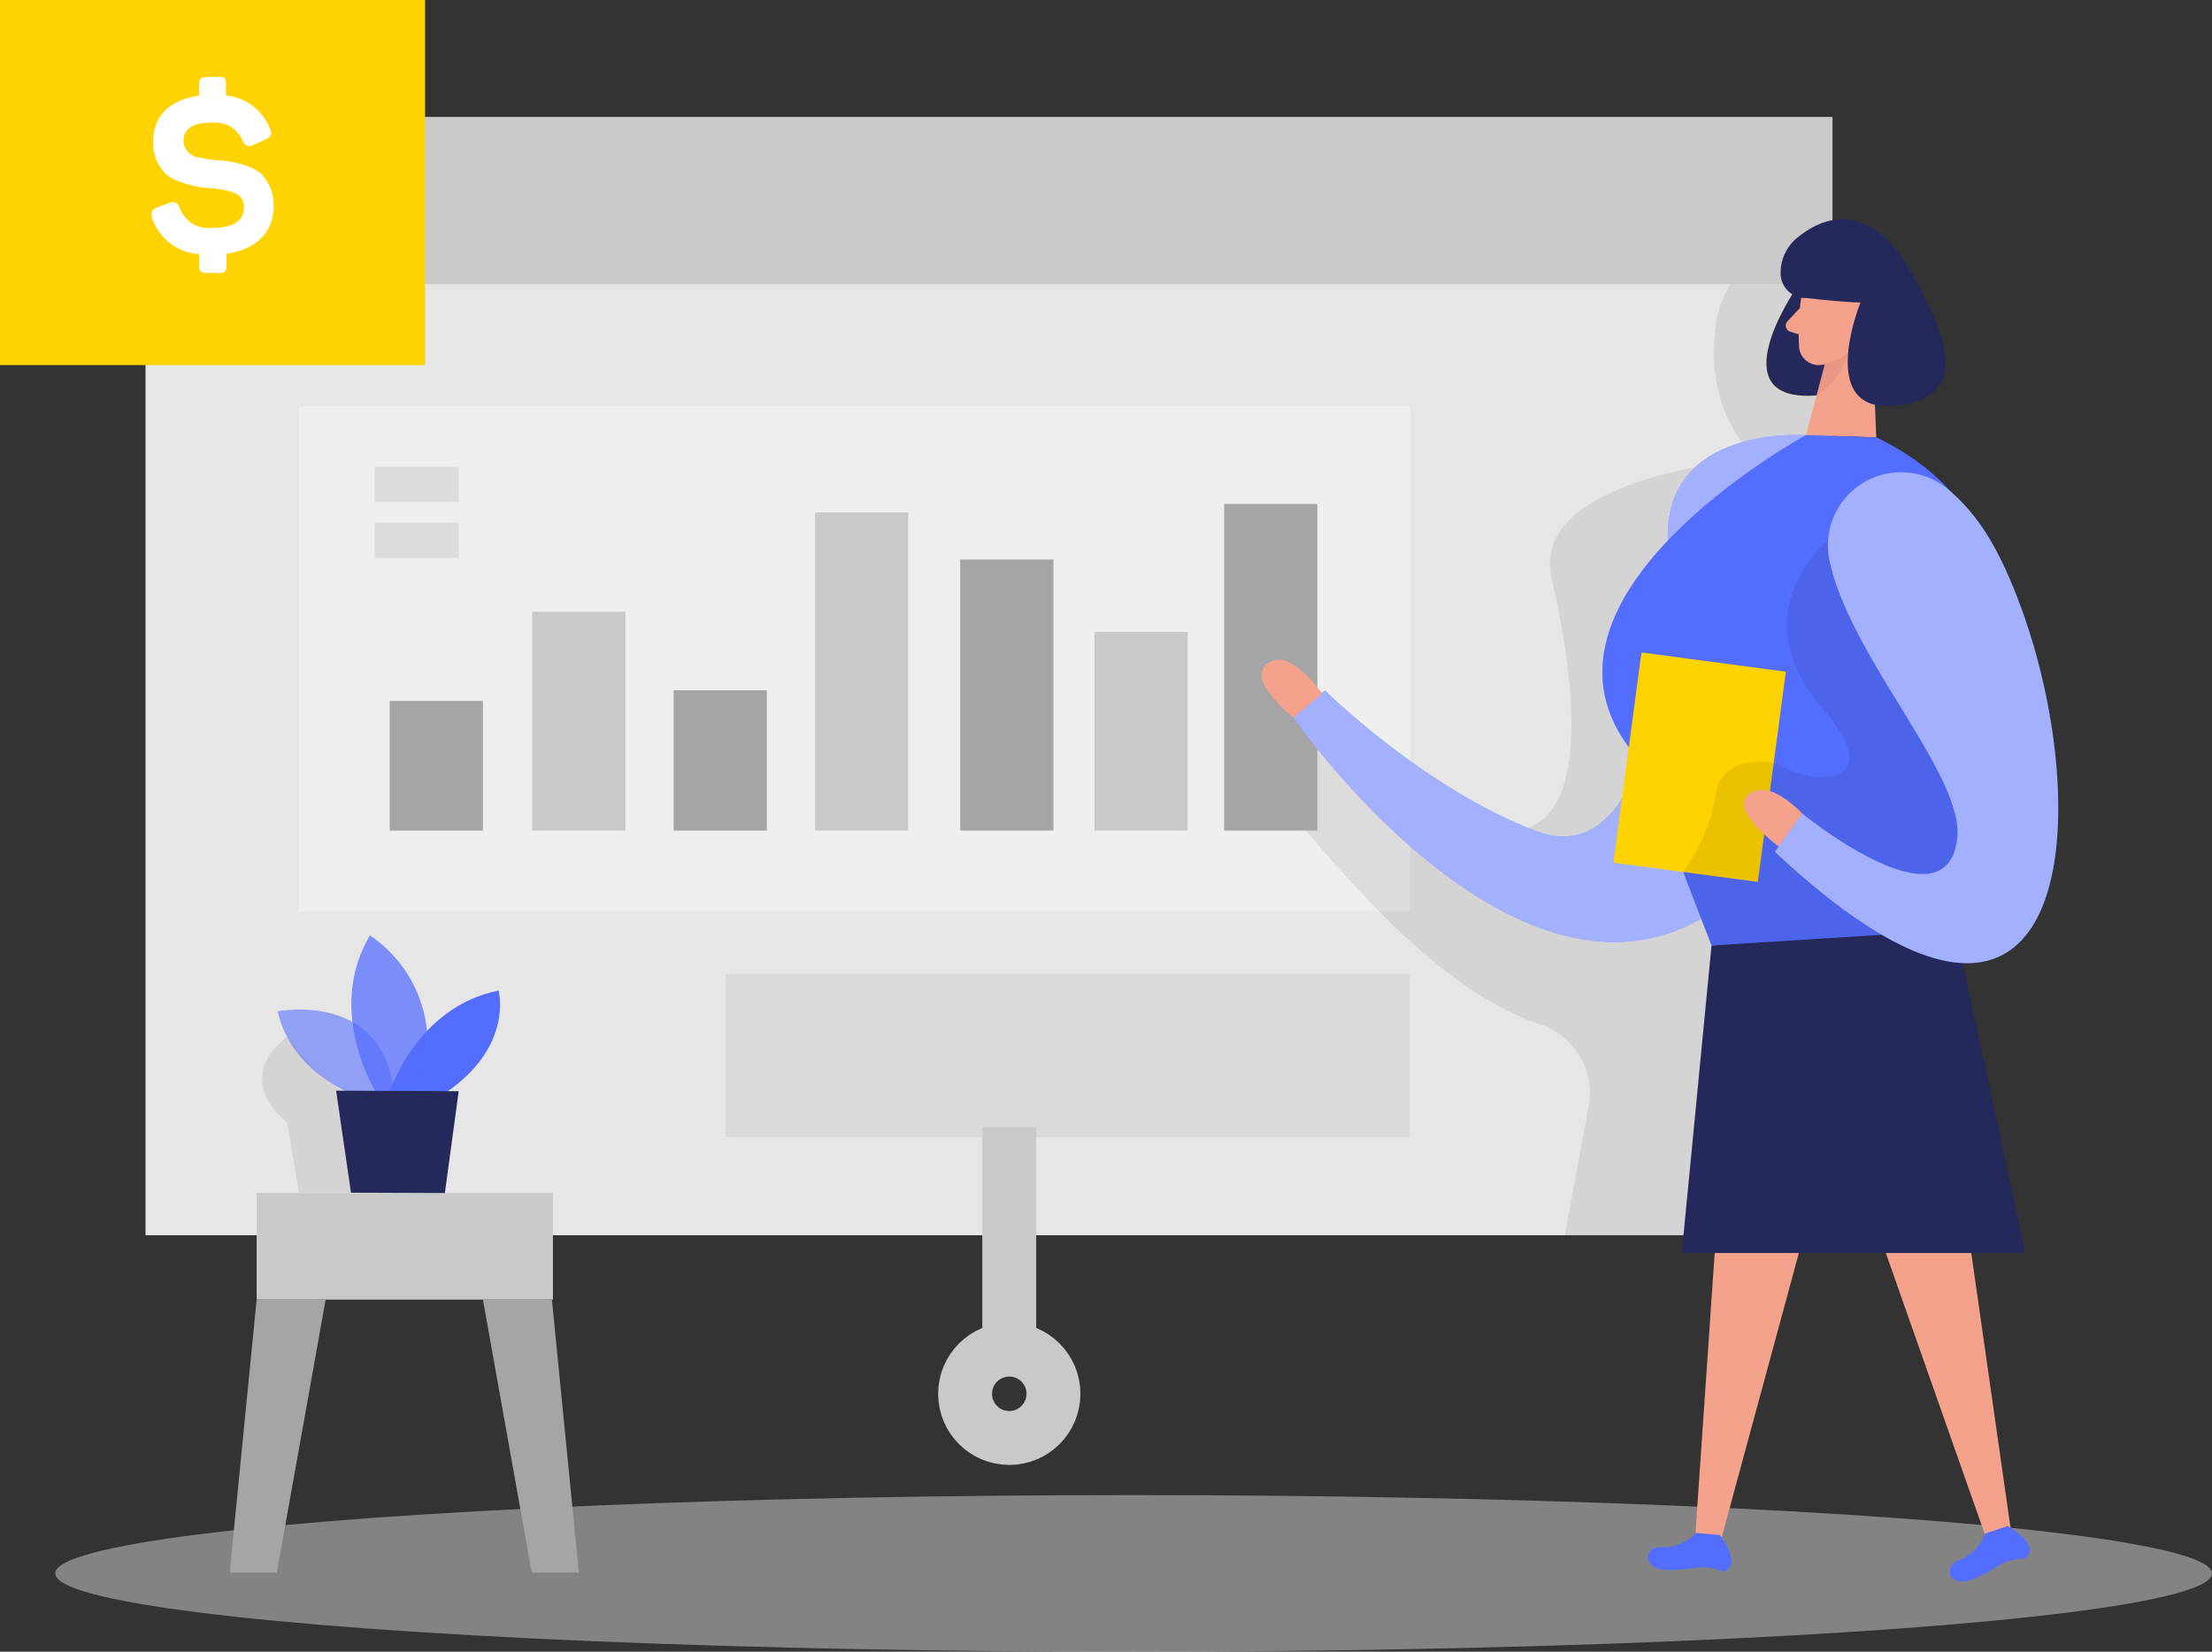 <svg xmlns="http://www.w3.org/2000/svg" width="123.106" height="91.92" viewBox="0 0 123.106 91.92"><rect x="0" y="0" width="123.106" height="91.92" fill="#333333" stroke="none"/><defs><style>.a,.d{fill:#e6e6e6;}.b{fill:none;stroke:#c9c9c9;stroke-miterlimit:10;stroke-width:3px;}.c{opacity:0.08;}.d{opacity:0.45;}.e,.i,.q{fill:#fff;}.e{opacity:0.36;}.f{fill:#a5a5a5;}.g,.p{fill:#c9c9c9;}.h,.l,.m{fill:#536dfe;}.i{opacity:0.46;}.j{fill:#ffd200;}.k{fill:#24285b;}.l{opacity:0.58;}.m{opacity:0.73;}.n{fill:#f4a28c;}.o{fill:#ce8172;opacity:0.31;}.p{opacity:0.4;}</style></defs><rect class="a" width="93.884" height="62.222" transform="translate(8.099 6.521)"/><line class="b" y2="12.368" transform="translate(56.169 62.739)"/><circle class="b" cx="2.459" cy="2.459" r="2.459" transform="translate(53.711 75.107)"/><path class="c" d="M88.253,179.62s1.919,2.725,3.433,3.114l.656,5.562H88.913l-.66-3.913S85.1,182.1,88.253,179.62Z" transform="translate(-72.272 -121.922)"/><ellipse class="d" cx="60.018" cy="4.359" rx="60.018" ry="4.359" transform="translate(3.07 83.203)"/><rect class="e" width="61.84" height="28.128" transform="translate(16.641 22.592)"/><path class="c" d="M263.673,60.84a5.83,5.83,0,0,0-4.647,5.374c-.468,4.715,2.324,6.96,2.324,6.96s-12.724.937-11.412,6.652,2.53,14.8-3.092,14.055-12.181-8.59-12.181-8.59-3.71,2.552-.356,6.323c2.833,3.182,8.77,11.03,14.991,13.05A4.01,4.01,0,0,1,252,109.2l-1.323,7.2h11.206l4.123-30.062V65.559Z" transform="translate(-163.586 -47.659)"/><rect class="f" width="5.187" height="7.215" transform="translate(21.689 39.008)"/><rect class="g" width="5.187" height="12.181" transform="translate(29.619 34.042)"/><rect class="f" width="5.187" height="7.807" transform="translate(37.49 38.416)"/><rect class="f" width="5.187" height="18.177" transform="translate(68.129 28.045)"/><rect class="g" width="5.187" height="11.056" transform="translate(60.914 35.166)"/><rect class="f" width="5.187" height="15.085" transform="translate(53.441 31.137)"/><rect class="g" width="5.187" height="17.709" transform="translate(45.36 28.514)"/><path class="h" d="M268.529,90.256s-7.916-.592-7.687,5.865-1.1,18.537-7.342,16.165-11.746-7.829-11.746-7.829L240,105.979s13.923,19.984,25.077,9.4S268.529,90.256,268.529,90.256Z" transform="translate(-168.022 -66.041)"/><path class="i" d="M268.529,90.256s-7.916-.592-7.687,5.865-1.1,18.537-7.342,16.165-11.746-7.829-11.746-7.829L240,105.979s13.923,19.984,25.077,9.4S268.529,90.256,268.529,90.256Z" transform="translate(-168.022 -66.041)"/><path class="j" d="M311.853,68.095s-4.3,6.3,1.2,5.869,2.927-6.244,2.927-6.244Z" transform="translate(-211.946 -51.96)"/><path class="k" d="M311.853,68.095s-4.3,6.3,1.2,5.869,2.927-6.244,2.927-6.244Z" transform="translate(-211.946 -51.96)"/><rect class="g" width="93.884" height="9.291" transform="translate(8.099 6.521)"/><rect class="g" width="16.491" height="5.929" transform="translate(14.283 66.394)"/><path class="f" d="M83.559,218.64l-1.5,15.194h2.624L87.4,218.64Z" transform="translate(-69.276 -146.317)"/><path class="f" d="M123.5,218.64l1.5,15.194h-2.624L119.66,218.64Z" transform="translate(-92.784 -146.317)"/><path class="l" d="M94.161,180.608s-4.093-1.124-4.981-4.928c0,0,6.338-1.282,6.521,5.247Z" transform="translate(-73.728 -119.395)"/><path class="m" d="M101.509,173.314s-2.86-4.52-.345-8.744a7.274,7.274,0,0,1,2.68,8.755Z" transform="translate(-80.573 -112.512)"/><path class="h" d="M105.77,178.438s1.5-4.771,6.079-5.678c0,0,.855,3.1-2.957,5.693Z" transform="translate(-84.1 -117.633)"/><path class="k" d="M97.86,187.62l.828,5.678,5.225.019.768-5.667Z" transform="translate(-79.154 -126.923)"/><path class="n" d="M315.287,65.321a13.444,13.444,0,0,0-.247,3.579,1.087,1.087,0,0,0,1.226.933,2.4,2.4,0,0,0,2.073-1.57l.862-1.8a1.938,1.938,0,0,0-.6-2.159A2.075,2.075,0,0,0,315.287,65.321Z" transform="translate(-214.908 -49.527)"/><path class="n" d="M319.752,71.73l.281,7.076-3.913-.124,1.368-5.1Z" transform="translate(-215.613 -54.467)"/><path class="n" d="M321.29,72.26s.112-.825.727-.686.453,1.33-.4,1.342Z" transform="translate(-218.846 -54.36)"/><path class="n" d="M313.916,71.4l-.7.75a.349.349,0,0,0,.15.566l.8.251Z" transform="translate(-213.743 -54.261)"/><path class="o" d="M318.133,78.62a2.56,2.56,0,0,0,1.345-.6A4.045,4.045,0,0,1,317.71,80.4Z" transform="translate(-216.607 -58.4)"/><path class="h" d="M297.217,90.28s-17.24,9.37-9.19,18.188l3.935,10.213h12.368s11.4-21.3-3.2-28.278Z" transform="translate(-196.711 -66.065)"/><path class="c" d="M305.939,105.9s-4.906,4.066-.251,9.407-3.144,4.5-5.1.656l-2.687,8.4,1.574,4.089,12.087-.678,2.811-4.531,1.312-7.93Z" transform="translate(-204.222 -75.831)"/><rect class="j" width="8.107" height="11.802" transform="translate(91.353 36.311) rotate(7.59)"/><path class="c" d="M302.933,138.812s-2.837-.555-3.231,1.739a9.6,9.6,0,0,1-1.357,3.662l-.446.686,4.16.555Z" transform="translate(-204.222 -96.371)"/><path class="n" d="M310.362,144.484s-1.9-2.249-3.156-1.308,2.043,3.223,2.043,3.223Z" transform="translate(-209.863 -98.993)"/><path class="n" d="M238.666,125.519s-1.78-2.624-3.028-1.687,1.435,3.021,1.435,3.021Z" transform="translate(-165.088 -86.916)"/><path class="n" d="M324.29,200.571l6.986,19.845,1.413-.1-2.878-20.141Z" transform="translate(-220.721 -134.77)"/><path class="h" d="M339.444,252.686a2.531,2.531,0,0,1-1.409,1.473c-.974.274-.667,1.675.828,1.023a9.138,9.138,0,0,0,1.342-.716,2.624,2.624,0,0,1,1.319-.375.446.446,0,0,0,.375-.322c.266-.66-1.2-1.5-1.2-1.5Z" transform="translate(-228.964 -167.343)"/><path class="n" d="M301.1,198.11,299.66,219.1l1.338.465,5.329-19.635Z" transform="translate(-205.322 -133.482)"/><path class="h" d="M295.318,253.29a2.525,2.525,0,0,1-1.874.795c-1-.135-1.274,1.274.375,1.267a9.138,9.138,0,0,0,1.5-.127,2.623,2.623,0,0,1,1.364.169.435.435,0,0,0,.476-.146c.51-.5-.513-1.84-.513-1.84Z" transform="translate(-200.932 -167.981)"/><path class="k" d="M299.337,164.635l-1.657,17.113h19.114l-3.872-17.967Z" transform="translate(-204.084 -112.018)"/><path class="h" d="M314.527,100.583a4.072,4.072,0,0,1,6.652-3.827c1.522,1.3,2.766,3.051,4.089,6.712,4.078,11.27,3.092,29.185-13.758,13.436l1.522-2.133s7.975,6.5,8.62,1.439C322.12,112.674,315.6,106.018,314.527,100.583Z" transform="translate(-212.731 -69.499)"/><path class="i" d="M314.527,100.583a4.072,4.072,0,0,1,6.652-3.827c1.522,1.3,2.766,3.051,4.089,6.712,4.078,11.27,3.092,29.185-13.758,13.436l1.522-2.133s7.975,6.5,8.62,1.439C322.12,112.674,315.6,106.018,314.527,100.583Z" transform="translate(-212.731 -69.499)"/><path class="k" d="M313.356,59.214a2.5,2.5,0,0,0-.986,1.934,1.374,1.374,0,0,0,1.413,1.469c2.249.251,3.028.251,3.028.251s-2.511,6.184,1.923,5.745,2.747-4.186.813-7.559C317.8,58,315.5,57.5,313.356,59.214Z" transform="translate(-213.269 -46.033)"/><rect class="c" width="4.674" height="1.968" transform="translate(20.857 25.976)"/><rect class="c" width="4.674" height="1.968" transform="translate(20.857 29.083)"/><rect class="p" width="38.105" height="9.059" transform="translate(40.376 54.217)"/><rect class="j" width="23.657" height="20.317" transform="translate(0 0)"/><path class="q" d="M74.188,37.08c.3,0,.375.1.375.4v.637A2.923,2.923,0,0,1,77,39.936c.157.315.094.483-.259.641l-.641.285c-.3.146-.442.079-.615-.232a1.63,1.63,0,0,0-1.668-1c-1.124,0-1.619.326-1.619,1.068a.986.986,0,0,0,.9.873,7.656,7.656,0,0,0,.941.146,6.094,6.094,0,0,1,1.735.337,2.286,2.286,0,0,1,.75.42,2.5,2.5,0,0,1,.693,1.825c0,1.42-.952,2.387-2.623,2.624V47.6c0,.3-.094.4-.375.4h-.746c-.3,0-.4-.1-.4-.4v-.652a2.972,2.972,0,0,1-2.624-2.013c-.1-.285,0-.48.3-.6l.637-.232c.326-.12.472-.041.615.285a1.683,1.683,0,0,0,1.761,1.1c1.2,0,1.8-.375,1.8-1.151a.8.8,0,0,0-.558-.81,4.5,4.5,0,0,0-1.293-.247,5.734,5.734,0,0,1-1.75-.375,2.436,2.436,0,0,1-.75-.427,2.38,2.38,0,0,1-.7-1.776c0-1.409.884-2.346,2.556-2.571v-.637c0-.3.1-.4.4-.4Z" transform="translate(-61.989 -32.804)"/></svg>